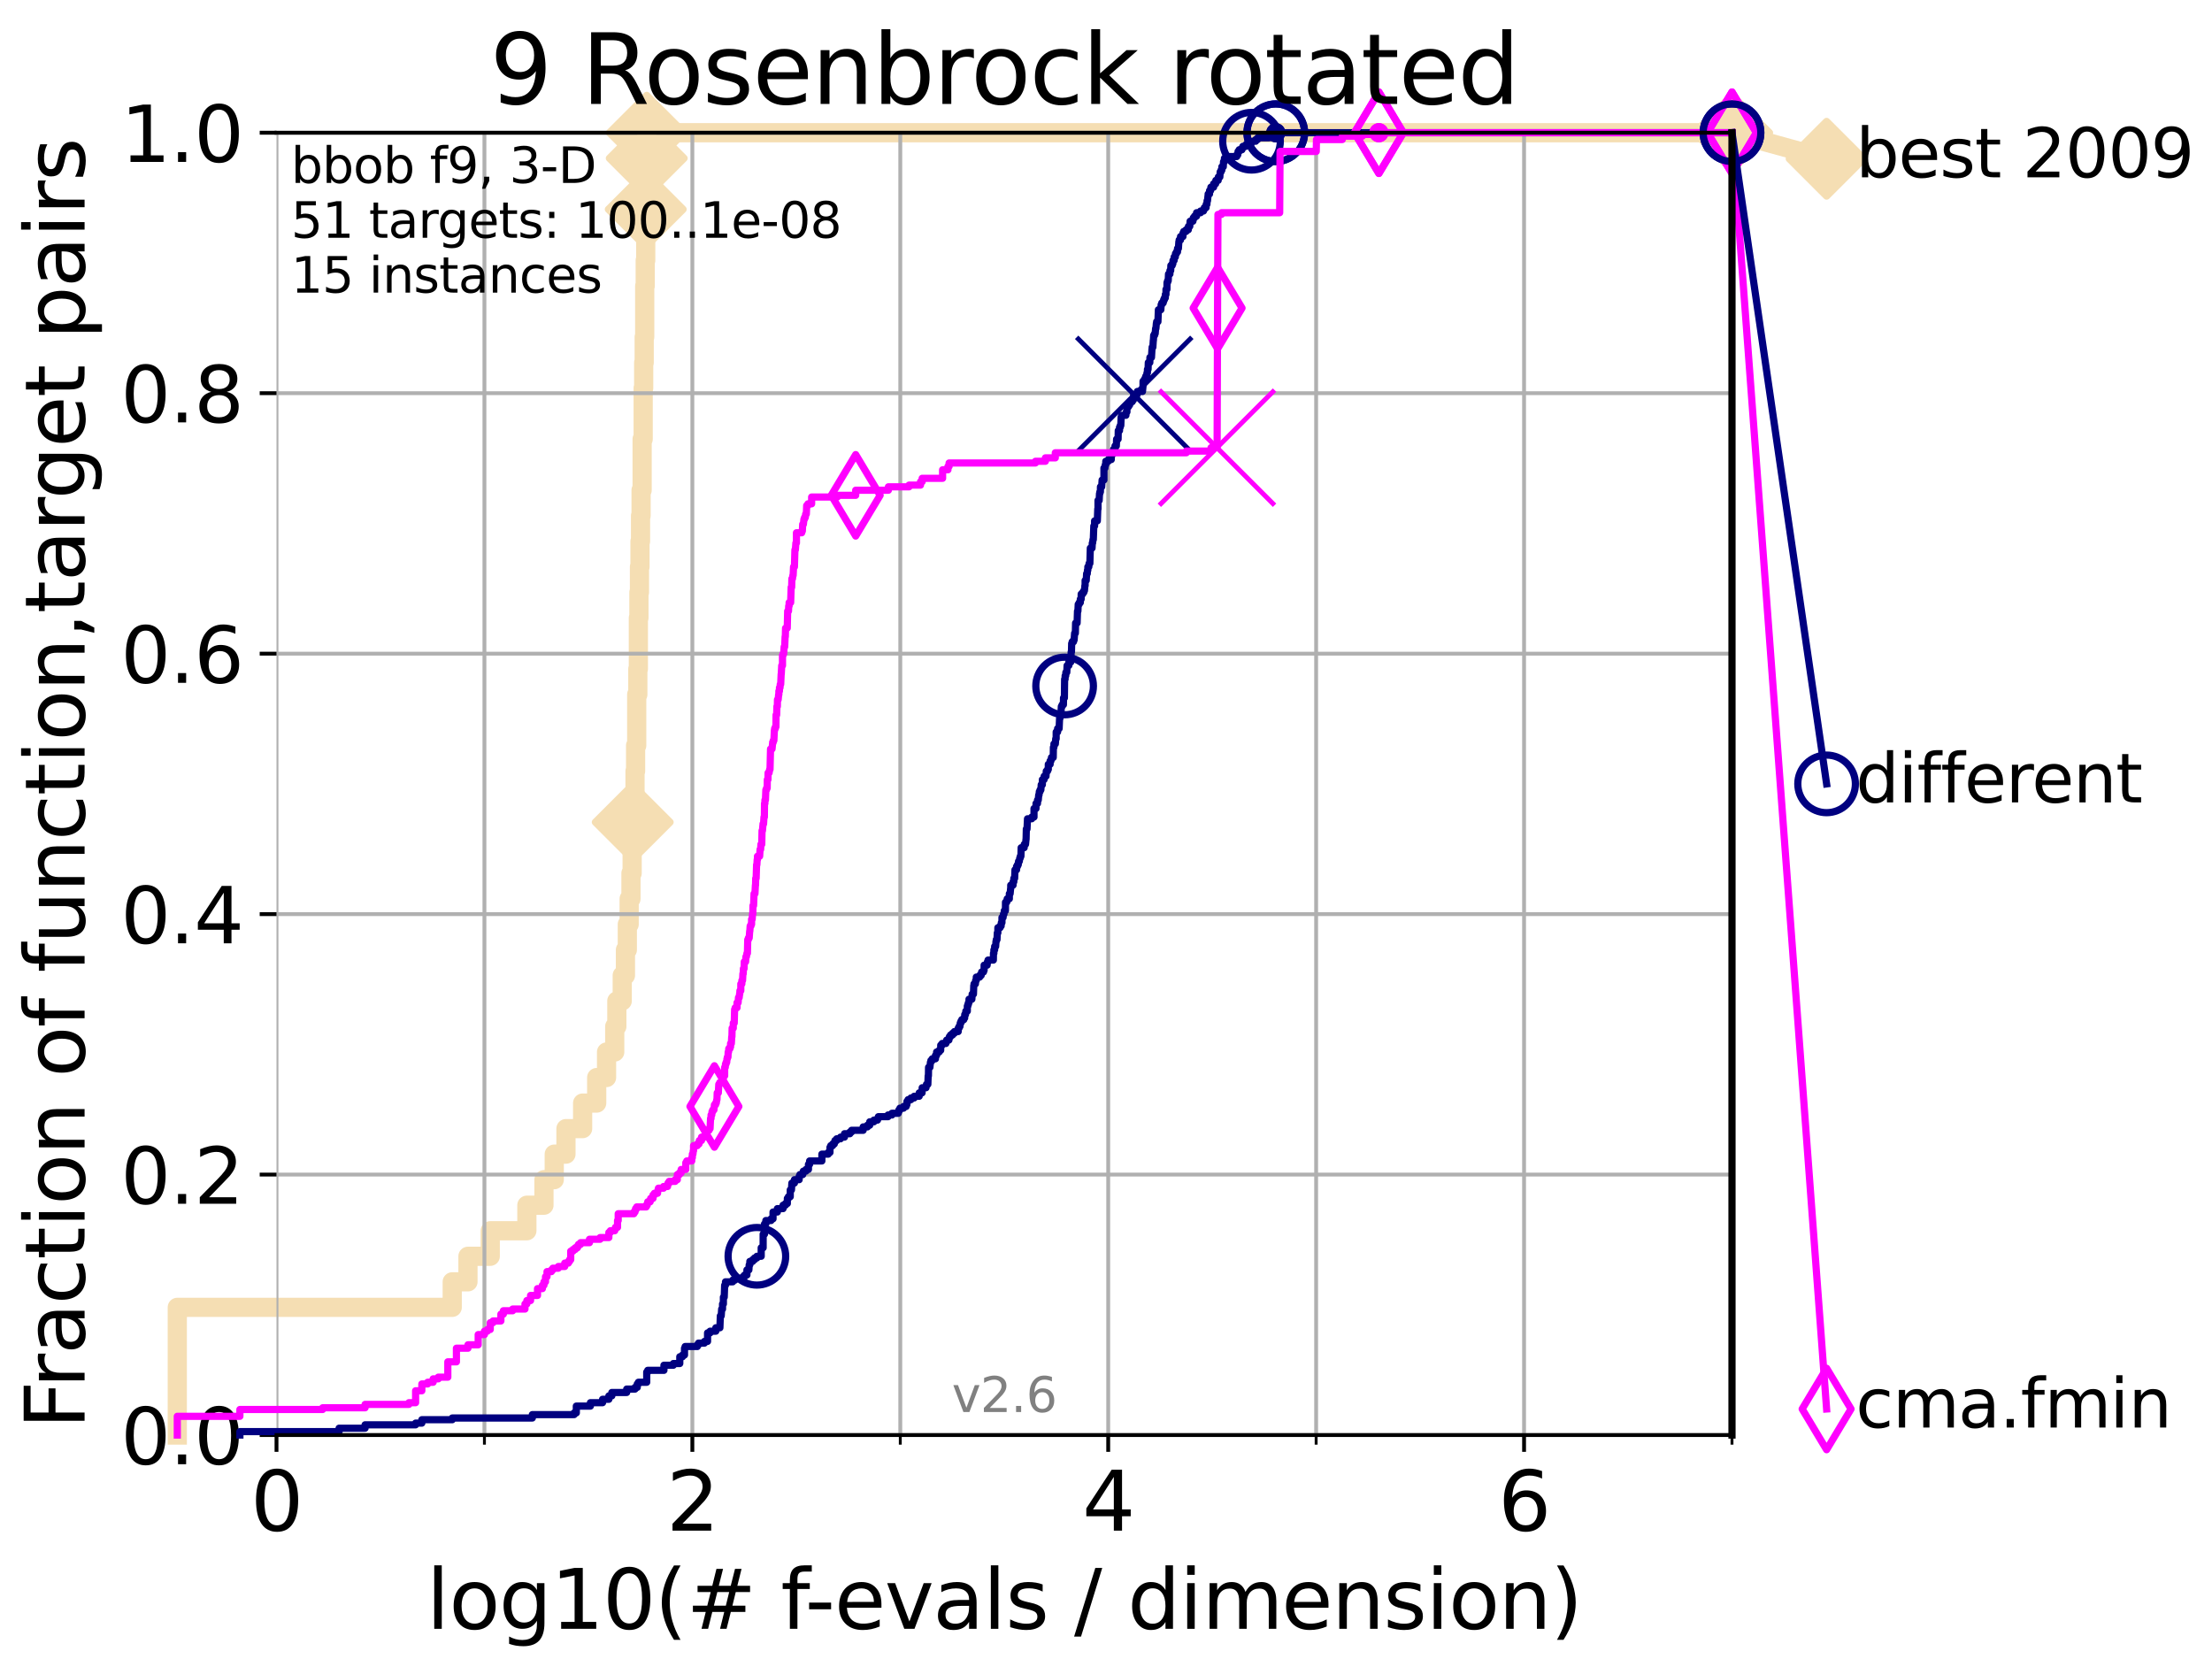 <?xml version="1.0" encoding="utf-8" standalone="no"?>
<!DOCTYPE svg PUBLIC "-//W3C//DTD SVG 1.1//EN"
  "http://www.w3.org/Graphics/SVG/1.1/DTD/svg11.dtd">
<svg height="345.6pt" version="1.1" viewBox="0 0 460.8 345.6" width="460.8pt" xmlns="http://www.w3.org/2000/svg" xmlns:xlink="http://www.w3.org/1999/xlink">
 <defs>
  <style type="text/css">*{stroke-linecap:butt;stroke-linejoin:round;}</style>
 </defs>
 <g id="figure_1">
  <g id="patch_1">
   <path d="M 0 345.6 
L 460.8 345.6 
L 460.8 0 
L 0 0 
z
" style="fill:#ffffff;"/>
  </g>
  <g id="axes_1">
   <g id="patch_2">
    <path d="M 57.6 298.944 
L 360.806 298.944 
L 360.806 27.648 
L 57.6 27.648 
z
" style="fill:#ffffff;"/>
   </g>
   <g id="line2d_1">
    <path d="M 36.933 298.944 
L 36.933 272.346 
L 94.206 272.346 
L 94.206 267.027 
L 97.485 267.027 
L 97.485 261.707 
L 102.129 261.707 
L 102.129 256.388 
L 109.757 256.388 
L 109.757 251.068 
L 113.317 251.068 
L 113.317 245.749 
L 115.46 245.749 
L 115.46 240.429 
L 117.9 240.429 
L 117.9 235.11 
L 121.372 235.11 
L 121.372 229.79 
L 124.302 229.79 
L 124.302 224.471 
L 126.356 224.471 
L 126.356 219.151 
L 128.06 219.151 
L 128.06 213.832 
L 128.499 213.832 
L 128.499 208.512 
L 129.623 208.512 
L 129.623 203.192 
L 130.292 203.192 
L 130.292 197.873 
L 130.683 197.873 
L 130.683 192.553 
L 131.065 192.553 
L 131.065 187.234 
L 131.44 187.234 
L 131.44 181.914 
L 131.686 181.914 
L 131.686 176.595 
L 131.808 176.595 
L 131.808 171.275 
L 132.169 171.275 
L 132.169 165.956 
L 132.287 165.956 
L 132.287 160.636 
L 132.405 160.636 
L 132.405 155.317 
L 132.639 155.317 
L 132.639 144.678 
L 132.87 144.678 
L 132.87 139.358 
L 132.984 139.358 
L 132.984 128.719 
L 133.098 128.719 
L 133.098 123.4 
L 133.211 123.4 
L 133.211 118.08 
L 133.323 118.08 
L 133.323 112.76 
L 133.435 112.76 
L 133.435 107.441 
L 133.546 107.441 
L 133.546 102.121 
L 133.766 102.121 
L 133.766 91.482 
L 133.983 91.482 
L 133.983 80.843 
L 134.091 80.843 
L 134.091 75.524 
L 134.198 75.524 
L 134.198 70.204 
L 134.305 70.204 
L 134.305 59.565 
L 134.411 59.565 
L 134.411 54.246 
L 134.516 54.246 
L 134.516 43.607 
L 134.621 43.607 
L 134.621 32.968 
L 134.725 32.968 
L 134.725 27.648 
L 360.806 27.648 
" style="fill:none;stroke:#f5deb3;stroke-linecap:square;stroke-width:4;"/>
   </g>
   <g id="line2d_2">
    <defs>
     <path d="M -0 7.778 
L 7.778 0 
L 0 -7.778 
L -7.778 -0 
z
" id="med2a24410e" style="stroke:#f5deb3;stroke-linejoin:miter;stroke-width:1.5;"/>
    </defs>
    <g>
     <use style="fill:#f5deb3;stroke:#f5deb3;stroke-linejoin:miter;stroke-width:1.5;" x="131.808" xlink:href="#med2a24410e" y="171.275"/>
     <use style="fill:#f5deb3;stroke:#f5deb3;stroke-linejoin:miter;stroke-width:1.5;" x="134.516" xlink:href="#med2a24410e" y="43.607"/>
     <use style="fill:#f5deb3;stroke:#f5deb3;stroke-linejoin:miter;stroke-width:1.5;" x="134.725" xlink:href="#med2a24410e" y="32.968"/>
     <use style="fill:#f5deb3;stroke:#f5deb3;stroke-linejoin:miter;stroke-width:1.5;" x="134.725" xlink:href="#med2a24410e" y="27.648"/>
     <use style="fill:#f5deb3;stroke:#f5deb3;stroke-linejoin:miter;stroke-width:1.5;" x="360.806" xlink:href="#med2a24410e" y="27.648"/>
    </g>
   </g>
   <g id="line2d_3">
    <path style="fill:none;stroke:#f5deb3;stroke-linecap:square;stroke-width:4;"/>
    <g/>
   </g>
   <g id="line2d_4">
    <path d="M 360.806 27.648 
L 380.515 33.074 
" style="fill:none;stroke:#f5deb3;stroke-linecap:square;stroke-width:4;"/>
    <g>
     <use style="fill:#f5deb3;stroke:#f5deb3;stroke-linejoin:miter;stroke-width:1.5;" x="360.806" xlink:href="#med2a24410e" y="27.648"/>
     <use style="fill:#f5deb3;stroke:#f5deb3;stroke-linejoin:miter;stroke-width:1.5;" x="380.515" xlink:href="#med2a24410e" y="33.074"/>
    </g>
   </g>
   <g id="matplotlib.axis_1">
    <g id="xtick_1">
     <g id="line2d_5">
      <path clip-path="url(#pef4ead519a)" d="M 57.6 298.944 
L 57.6 27.648 
" style="fill:none;stroke:#b0b0b0;stroke-linecap:square;stroke-width:0.8;"/>
     </g>
     <g id="line2d_6">
      <defs>
       <path d="M 0 0 
L 0 3.5 
" id="mbfd02bd3a6" style="stroke:#000000;stroke-width:0.8;"/>
      </defs>
      <g>
       <use style="stroke:#000000;stroke-width:0.8;" x="57.6" xlink:href="#mbfd02bd3a6" y="298.944"/>
      </g>
     </g>
     <g id="text_1">
      <!-- 0 -->
      <g transform="translate(52.192 318.861)scale(0.17 -0.17)">
       <defs>
        <path d="M 2034 4250 
Q 1547 4250 1301 3770 
Q 1056 3291 1056 2328 
Q 1056 1369 1301 889 
Q 1547 409 2034 409 
Q 2525 409 2770 889 
Q 3016 1369 3016 2328 
Q 3016 3291 2770 3770 
Q 2525 4250 2034 4250 
z
M 2034 4750 
Q 2819 4750 3233 4129 
Q 3647 3509 3647 2328 
Q 3647 1150 3233 529 
Q 2819 -91 2034 -91 
Q 1250 -91 836 529 
Q 422 1150 422 2328 
Q 422 3509 836 4129 
Q 1250 4750 2034 4750 
z
" id="DejaVuSans-30" transform="scale(0.016)"/>
       </defs>
       <use xlink:href="#DejaVuSans-30"/>
      </g>
     </g>
    </g>
    <g id="xtick_2">
     <g id="line2d_7">
      <path clip-path="url(#pef4ead519a)" d="M 144.23 298.944 
L 144.23 27.648 
" style="fill:none;stroke:#b0b0b0;stroke-linecap:square;stroke-width:0.8;"/>
     </g>
     <g id="line2d_8">
      <g>
       <use style="stroke:#000000;stroke-width:0.8;" x="144.23" xlink:href="#mbfd02bd3a6" y="298.944"/>
      </g>
     </g>
     <g id="text_2">
      <!-- 2 -->
      <g transform="translate(138.822 318.861)scale(0.17 -0.17)">
       <defs>
        <path d="M 1228 531 
L 3431 531 
L 3431 0 
L 469 0 
L 469 531 
Q 828 903 1448 1529 
Q 2069 2156 2228 2338 
Q 2531 2678 2651 2914 
Q 2772 3150 2772 3378 
Q 2772 3750 2511 3984 
Q 2250 4219 1831 4219 
Q 1534 4219 1204 4116 
Q 875 4013 500 3803 
L 500 4441 
Q 881 4594 1212 4672 
Q 1544 4750 1819 4750 
Q 2544 4750 2975 4387 
Q 3406 4025 3406 3419 
Q 3406 3131 3298 2873 
Q 3191 2616 2906 2266 
Q 2828 2175 2409 1742 
Q 1991 1309 1228 531 
z
" id="DejaVuSans-32" transform="scale(0.016)"/>
       </defs>
       <use xlink:href="#DejaVuSans-32"/>
      </g>
     </g>
    </g>
    <g id="xtick_3">
     <g id="line2d_9">
      <path clip-path="url(#pef4ead519a)" d="M 230.861 298.944 
L 230.861 27.648 
" style="fill:none;stroke:#b0b0b0;stroke-linecap:square;stroke-width:0.8;"/>
     </g>
     <g id="line2d_10">
      <g>
       <use style="stroke:#000000;stroke-width:0.8;" x="230.861" xlink:href="#mbfd02bd3a6" y="298.944"/>
      </g>
     </g>
     <g id="text_3">
      <!-- 4 -->
      <g transform="translate(225.453 318.861)scale(0.17 -0.17)">
       <defs>
        <path d="M 2419 4116 
L 825 1625 
L 2419 1625 
L 2419 4116 
z
M 2253 4666 
L 3047 4666 
L 3047 1625 
L 3713 1625 
L 3713 1100 
L 3047 1100 
L 3047 0 
L 2419 0 
L 2419 1100 
L 313 1100 
L 313 1709 
L 2253 4666 
z
" id="DejaVuSans-34" transform="scale(0.016)"/>
       </defs>
       <use xlink:href="#DejaVuSans-34"/>
      </g>
     </g>
    </g>
    <g id="xtick_4">
     <g id="line2d_11">
      <path clip-path="url(#pef4ead519a)" d="M 317.491 298.944 
L 317.491 27.648 
" style="fill:none;stroke:#b0b0b0;stroke-linecap:square;stroke-width:0.8;"/>
     </g>
     <g id="line2d_12">
      <g>
       <use style="stroke:#000000;stroke-width:0.8;" x="317.491" xlink:href="#mbfd02bd3a6" y="298.944"/>
      </g>
     </g>
     <g id="text_4">
      <!-- 6 -->
      <g transform="translate(312.083 318.861)scale(0.17 -0.17)">
       <defs>
        <path d="M 2113 2584 
Q 1688 2584 1439 2293 
Q 1191 2003 1191 1497 
Q 1191 994 1439 701 
Q 1688 409 2113 409 
Q 2538 409 2786 701 
Q 3034 994 3034 1497 
Q 3034 2003 2786 2293 
Q 2538 2584 2113 2584 
z
M 3366 4563 
L 3366 3988 
Q 3128 4100 2886 4159 
Q 2644 4219 2406 4219 
Q 1781 4219 1451 3797 
Q 1122 3375 1075 2522 
Q 1259 2794 1537 2939 
Q 1816 3084 2150 3084 
Q 2853 3084 3261 2657 
Q 3669 2231 3669 1497 
Q 3669 778 3244 343 
Q 2819 -91 2113 -91 
Q 1303 -91 875 529 
Q 447 1150 447 2328 
Q 447 3434 972 4092 
Q 1497 4750 2381 4750 
Q 2619 4750 2861 4703 
Q 3103 4656 3366 4563 
z
" id="DejaVuSans-36" transform="scale(0.016)"/>
       </defs>
       <use xlink:href="#DejaVuSans-36"/>
      </g>
     </g>
    </g>
    <g id="xtick_5">
     <g id="line2d_13">
      <path clip-path="url(#pef4ead519a)" d="M 100.915 298.944 
L 100.915 27.648 
" style="fill:none;stroke:#b0b0b0;stroke-linecap:square;stroke-width:0.8;"/>
     </g>
     <g id="line2d_14">
      <defs>
       <path d="M 0 0 
L 0 2 
" id="m7bf920f06a" style="stroke:#000000;stroke-width:0.6;"/>
      </defs>
      <g>
       <use style="stroke:#000000;stroke-width:0.6;" x="100.915" xlink:href="#m7bf920f06a" y="298.944"/>
      </g>
     </g>
    </g>
    <g id="xtick_6">
     <g id="line2d_15">
      <path clip-path="url(#pef4ead519a)" d="M 187.546 298.944 
L 187.546 27.648 
" style="fill:none;stroke:#b0b0b0;stroke-linecap:square;stroke-width:0.8;"/>
     </g>
     <g id="line2d_16">
      <g>
       <use style="stroke:#000000;stroke-width:0.6;" x="187.546" xlink:href="#m7bf920f06a" y="298.944"/>
      </g>
     </g>
    </g>
    <g id="xtick_7">
     <g id="line2d_17">
      <path clip-path="url(#pef4ead519a)" d="M 274.176 298.944 
L 274.176 27.648 
" style="fill:none;stroke:#b0b0b0;stroke-linecap:square;stroke-width:0.8;"/>
     </g>
     <g id="line2d_18">
      <g>
       <use style="stroke:#000000;stroke-width:0.6;" x="274.176" xlink:href="#m7bf920f06a" y="298.944"/>
      </g>
     </g>
    </g>
    <g id="xtick_8">
     <g id="line2d_19">
      <path clip-path="url(#pef4ead519a)" d="M 360.806 298.944 
L 360.806 27.648 
" style="fill:none;stroke:#b0b0b0;stroke-linecap:square;stroke-width:0.8;"/>
     </g>
     <g id="line2d_20">
      <g>
       <use style="stroke:#000000;stroke-width:0.6;" x="360.806" xlink:href="#m7bf920f06a" y="298.944"/>
      </g>
     </g>
    </g>
    <g id="text_5">
     <!-- log10(# f-evals / dimension) -->
     <g transform="translate(88.823 339.314)scale(0.17 -0.17)">
      <defs>
       <path d="M 603 4863 
L 1178 4863 
L 1178 0 
L 603 0 
L 603 4863 
z
" id="DejaVuSans-6c" transform="scale(0.016)"/>
       <path d="M 1959 3097 
Q 1497 3097 1228 2736 
Q 959 2375 959 1747 
Q 959 1119 1226 758 
Q 1494 397 1959 397 
Q 2419 397 2687 759 
Q 2956 1122 2956 1747 
Q 2956 2369 2687 2733 
Q 2419 3097 1959 3097 
z
M 1959 3584 
Q 2709 3584 3137 3096 
Q 3566 2609 3566 1747 
Q 3566 888 3137 398 
Q 2709 -91 1959 -91 
Q 1206 -91 779 398 
Q 353 888 353 1747 
Q 353 2609 779 3096 
Q 1206 3584 1959 3584 
z
" id="DejaVuSans-6f" transform="scale(0.016)"/>
       <path d="M 2906 1791 
Q 2906 2416 2648 2759 
Q 2391 3103 1925 3103 
Q 1463 3103 1205 2759 
Q 947 2416 947 1791 
Q 947 1169 1205 825 
Q 1463 481 1925 481 
Q 2391 481 2648 825 
Q 2906 1169 2906 1791 
z
M 3481 434 
Q 3481 -459 3084 -895 
Q 2688 -1331 1869 -1331 
Q 1566 -1331 1297 -1286 
Q 1028 -1241 775 -1147 
L 775 -588 
Q 1028 -725 1275 -790 
Q 1522 -856 1778 -856 
Q 2344 -856 2625 -561 
Q 2906 -266 2906 331 
L 2906 616 
Q 2728 306 2450 153 
Q 2172 0 1784 0 
Q 1141 0 747 490 
Q 353 981 353 1791 
Q 353 2603 747 3093 
Q 1141 3584 1784 3584 
Q 2172 3584 2450 3431 
Q 2728 3278 2906 2969 
L 2906 3500 
L 3481 3500 
L 3481 434 
z
" id="DejaVuSans-67" transform="scale(0.016)"/>
       <path d="M 794 531 
L 1825 531 
L 1825 4091 
L 703 3866 
L 703 4441 
L 1819 4666 
L 2450 4666 
L 2450 531 
L 3481 531 
L 3481 0 
L 794 0 
L 794 531 
z
" id="DejaVuSans-31" transform="scale(0.016)"/>
       <path d="M 1984 4856 
Q 1566 4138 1362 3434 
Q 1159 2731 1159 2009 
Q 1159 1288 1364 580 
Q 1569 -128 1984 -844 
L 1484 -844 
Q 1016 -109 783 600 
Q 550 1309 550 2009 
Q 550 2706 781 3412 
Q 1013 4119 1484 4856 
L 1984 4856 
z
" id="DejaVuSans-28" transform="scale(0.016)"/>
       <path d="M 3272 2816 
L 2363 2816 
L 2100 1772 
L 3016 1772 
L 3272 2816 
z
M 2803 4594 
L 2478 3297 
L 3391 3297 
L 3719 4594 
L 4219 4594 
L 3897 3297 
L 4872 3297 
L 4872 2816 
L 3775 2816 
L 3519 1772 
L 4513 1772 
L 4513 1294 
L 3397 1294 
L 3072 0 
L 2572 0 
L 2894 1294 
L 1978 1294 
L 1656 0 
L 1153 0 
L 1478 1294 
L 494 1294 
L 494 1772 
L 1594 1772 
L 1856 2816 
L 850 2816 
L 850 3297 
L 1978 3297 
L 2297 4594 
L 2803 4594 
z
" id="DejaVuSans-23" transform="scale(0.016)"/>
       <path id="DejaVuSans-20" transform="scale(0.016)"/>
       <path d="M 2375 4863 
L 2375 4384 
L 1825 4384 
Q 1516 4384 1395 4259 
Q 1275 4134 1275 3809 
L 1275 3500 
L 2222 3500 
L 2222 3053 
L 1275 3053 
L 1275 0 
L 697 0 
L 697 3053 
L 147 3053 
L 147 3500 
L 697 3500 
L 697 3744 
Q 697 4328 969 4595 
Q 1241 4863 1831 4863 
L 2375 4863 
z
" id="DejaVuSans-66" transform="scale(0.016)"/>
       <path d="M 313 2009 
L 1997 2009 
L 1997 1497 
L 313 1497 
L 313 2009 
z
" id="DejaVuSans-2d" transform="scale(0.016)"/>
       <path d="M 3597 1894 
L 3597 1613 
L 953 1613 
Q 991 1019 1311 708 
Q 1631 397 2203 397 
Q 2534 397 2845 478 
Q 3156 559 3463 722 
L 3463 178 
Q 3153 47 2828 -22 
Q 2503 -91 2169 -91 
Q 1331 -91 842 396 
Q 353 884 353 1716 
Q 353 2575 817 3079 
Q 1281 3584 2069 3584 
Q 2775 3584 3186 3129 
Q 3597 2675 3597 1894 
z
M 3022 2063 
Q 3016 2534 2758 2815 
Q 2500 3097 2075 3097 
Q 1594 3097 1305 2825 
Q 1016 2553 972 2059 
L 3022 2063 
z
" id="DejaVuSans-65" transform="scale(0.016)"/>
       <path d="M 191 3500 
L 800 3500 
L 1894 563 
L 2988 3500 
L 3597 3500 
L 2284 0 
L 1503 0 
L 191 3500 
z
" id="DejaVuSans-76" transform="scale(0.016)"/>
       <path d="M 2194 1759 
Q 1497 1759 1228 1600 
Q 959 1441 959 1056 
Q 959 750 1161 570 
Q 1363 391 1709 391 
Q 2188 391 2477 730 
Q 2766 1069 2766 1631 
L 2766 1759 
L 2194 1759 
z
M 3341 1997 
L 3341 0 
L 2766 0 
L 2766 531 
Q 2569 213 2275 61 
Q 1981 -91 1556 -91 
Q 1019 -91 701 211 
Q 384 513 384 1019 
Q 384 1609 779 1909 
Q 1175 2209 1959 2209 
L 2766 2209 
L 2766 2266 
Q 2766 2663 2505 2880 
Q 2244 3097 1772 3097 
Q 1472 3097 1187 3025 
Q 903 2953 641 2809 
L 641 3341 
Q 956 3463 1253 3523 
Q 1550 3584 1831 3584 
Q 2591 3584 2966 3190 
Q 3341 2797 3341 1997 
z
" id="DejaVuSans-61" transform="scale(0.016)"/>
       <path d="M 2834 3397 
L 2834 2853 
Q 2591 2978 2328 3040 
Q 2066 3103 1784 3103 
Q 1356 3103 1142 2972 
Q 928 2841 928 2578 
Q 928 2378 1081 2264 
Q 1234 2150 1697 2047 
L 1894 2003 
Q 2506 1872 2764 1633 
Q 3022 1394 3022 966 
Q 3022 478 2636 193 
Q 2250 -91 1575 -91 
Q 1294 -91 989 -36 
Q 684 19 347 128 
L 347 722 
Q 666 556 975 473 
Q 1284 391 1588 391 
Q 1994 391 2212 530 
Q 2431 669 2431 922 
Q 2431 1156 2273 1281 
Q 2116 1406 1581 1522 
L 1381 1569 
Q 847 1681 609 1914 
Q 372 2147 372 2553 
Q 372 3047 722 3315 
Q 1072 3584 1716 3584 
Q 2034 3584 2315 3537 
Q 2597 3491 2834 3397 
z
" id="DejaVuSans-73" transform="scale(0.016)"/>
       <path d="M 1625 4666 
L 2156 4666 
L 531 -594 
L 0 -594 
L 1625 4666 
z
" id="DejaVuSans-2f" transform="scale(0.016)"/>
       <path d="M 2906 2969 
L 2906 4863 
L 3481 4863 
L 3481 0 
L 2906 0 
L 2906 525 
Q 2725 213 2448 61 
Q 2172 -91 1784 -91 
Q 1150 -91 751 415 
Q 353 922 353 1747 
Q 353 2572 751 3078 
Q 1150 3584 1784 3584 
Q 2172 3584 2448 3432 
Q 2725 3281 2906 2969 
z
M 947 1747 
Q 947 1113 1208 752 
Q 1469 391 1925 391 
Q 2381 391 2643 752 
Q 2906 1113 2906 1747 
Q 2906 2381 2643 2742 
Q 2381 3103 1925 3103 
Q 1469 3103 1208 2742 
Q 947 2381 947 1747 
z
" id="DejaVuSans-64" transform="scale(0.016)"/>
       <path d="M 603 3500 
L 1178 3500 
L 1178 0 
L 603 0 
L 603 3500 
z
M 603 4863 
L 1178 4863 
L 1178 4134 
L 603 4134 
L 603 4863 
z
" id="DejaVuSans-69" transform="scale(0.016)"/>
       <path d="M 3328 2828 
Q 3544 3216 3844 3400 
Q 4144 3584 4550 3584 
Q 5097 3584 5394 3201 
Q 5691 2819 5691 2113 
L 5691 0 
L 5113 0 
L 5113 2094 
Q 5113 2597 4934 2840 
Q 4756 3084 4391 3084 
Q 3944 3084 3684 2787 
Q 3425 2491 3425 1978 
L 3425 0 
L 2847 0 
L 2847 2094 
Q 2847 2600 2669 2842 
Q 2491 3084 2119 3084 
Q 1678 3084 1418 2786 
Q 1159 2488 1159 1978 
L 1159 0 
L 581 0 
L 581 3500 
L 1159 3500 
L 1159 2956 
Q 1356 3278 1631 3431 
Q 1906 3584 2284 3584 
Q 2666 3584 2933 3390 
Q 3200 3197 3328 2828 
z
" id="DejaVuSans-6d" transform="scale(0.016)"/>
       <path d="M 3513 2113 
L 3513 0 
L 2938 0 
L 2938 2094 
Q 2938 2591 2744 2837 
Q 2550 3084 2163 3084 
Q 1697 3084 1428 2787 
Q 1159 2491 1159 1978 
L 1159 0 
L 581 0 
L 581 3500 
L 1159 3500 
L 1159 2956 
Q 1366 3272 1645 3428 
Q 1925 3584 2291 3584 
Q 2894 3584 3203 3211 
Q 3513 2838 3513 2113 
z
" id="DejaVuSans-6e" transform="scale(0.016)"/>
       <path d="M 513 4856 
L 1013 4856 
Q 1481 4119 1714 3412 
Q 1947 2706 1947 2009 
Q 1947 1309 1714 600 
Q 1481 -109 1013 -844 
L 513 -844 
Q 928 -128 1133 580 
Q 1338 1288 1338 2009 
Q 1338 2731 1133 3434 
Q 928 4138 513 4856 
z
" id="DejaVuSans-29" transform="scale(0.016)"/>
      </defs>
      <use xlink:href="#DejaVuSans-6c"/>
      <use x="27.783" xlink:href="#DejaVuSans-6f"/>
      <use x="88.965" xlink:href="#DejaVuSans-67"/>
      <use x="152.441" xlink:href="#DejaVuSans-31"/>
      <use x="216.064" xlink:href="#DejaVuSans-30"/>
      <use x="279.688" xlink:href="#DejaVuSans-28"/>
      <use x="318.701" xlink:href="#DejaVuSans-23"/>
      <use x="402.49" xlink:href="#DejaVuSans-20"/>
      <use x="434.277" xlink:href="#DejaVuSans-66"/>
      <use x="463.982" xlink:href="#DejaVuSans-2d"/>
      <use x="500.066" xlink:href="#DejaVuSans-65"/>
      <use x="561.59" xlink:href="#DejaVuSans-76"/>
      <use x="620.77" xlink:href="#DejaVuSans-61"/>
      <use x="682.049" xlink:href="#DejaVuSans-6c"/>
      <use x="709.832" xlink:href="#DejaVuSans-73"/>
      <use x="761.932" xlink:href="#DejaVuSans-20"/>
      <use x="793.719" xlink:href="#DejaVuSans-2f"/>
      <use x="827.41" xlink:href="#DejaVuSans-20"/>
      <use x="859.197" xlink:href="#DejaVuSans-64"/>
      <use x="922.674" xlink:href="#DejaVuSans-69"/>
      <use x="950.457" xlink:href="#DejaVuSans-6d"/>
      <use x="1047.869" xlink:href="#DejaVuSans-65"/>
      <use x="1109.393" xlink:href="#DejaVuSans-6e"/>
      <use x="1172.771" xlink:href="#DejaVuSans-73"/>
      <use x="1224.871" xlink:href="#DejaVuSans-69"/>
      <use x="1252.654" xlink:href="#DejaVuSans-6f"/>
      <use x="1313.836" xlink:href="#DejaVuSans-6e"/>
      <use x="1377.215" xlink:href="#DejaVuSans-29"/>
     </g>
    </g>
   </g>
   <g id="matplotlib.axis_2">
    <g id="ytick_1">
     <g id="line2d_21">
      <path clip-path="url(#pef4ead519a)" d="M 57.6 298.944 
L 360.806 298.944 
" style="fill:none;stroke:#b0b0b0;stroke-linecap:square;stroke-width:0.8;"/>
     </g>
     <g id="line2d_22">
      <defs>
       <path d="M 0 0 
L -3.5 0 
" id="m73df6e2d58" style="stroke:#000000;stroke-width:0.8;"/>
      </defs>
      <g>
       <use style="stroke:#000000;stroke-width:0.8;" x="57.6" xlink:href="#m73df6e2d58" y="298.944"/>
      </g>
     </g>
     <g id="text_6">
      <!-- 0.0 -->
      <g transform="translate(25.155 305.023)scale(0.16 -0.16)">
       <defs>
        <path d="M 684 794 
L 1344 794 
L 1344 0 
L 684 0 
L 684 794 
z
" id="DejaVuSans-2e" transform="scale(0.016)"/>
       </defs>
       <use xlink:href="#DejaVuSans-30"/>
       <use x="63.623" xlink:href="#DejaVuSans-2e"/>
       <use x="95.41" xlink:href="#DejaVuSans-30"/>
      </g>
     </g>
    </g>
    <g id="ytick_2">
     <g id="line2d_23">
      <path clip-path="url(#pef4ead519a)" d="M 57.6 244.685 
L 360.806 244.685 
" style="fill:none;stroke:#b0b0b0;stroke-linecap:square;stroke-width:0.8;"/>
     </g>
     <g id="line2d_24">
      <g>
       <use style="stroke:#000000;stroke-width:0.8;" x="57.6" xlink:href="#m73df6e2d58" y="244.685"/>
      </g>
     </g>
     <g id="text_7">
      <!-- 0.2 -->
      <g transform="translate(25.155 250.764)scale(0.16 -0.16)">
       <use xlink:href="#DejaVuSans-30"/>
       <use x="63.623" xlink:href="#DejaVuSans-2e"/>
       <use x="95.41" xlink:href="#DejaVuSans-32"/>
      </g>
     </g>
    </g>
    <g id="ytick_3">
     <g id="line2d_25">
      <path clip-path="url(#pef4ead519a)" d="M 57.6 190.426 
L 360.806 190.426 
" style="fill:none;stroke:#b0b0b0;stroke-linecap:square;stroke-width:0.8;"/>
     </g>
     <g id="line2d_26">
      <g>
       <use style="stroke:#000000;stroke-width:0.8;" x="57.6" xlink:href="#m73df6e2d58" y="190.426"/>
      </g>
     </g>
     <g id="text_8">
      <!-- 0.4 -->
      <g transform="translate(25.155 196.504)scale(0.16 -0.16)">
       <use xlink:href="#DejaVuSans-30"/>
       <use x="63.623" xlink:href="#DejaVuSans-2e"/>
       <use x="95.41" xlink:href="#DejaVuSans-34"/>
      </g>
     </g>
    </g>
    <g id="ytick_4">
     <g id="line2d_27">
      <path clip-path="url(#pef4ead519a)" d="M 57.6 136.166 
L 360.806 136.166 
" style="fill:none;stroke:#b0b0b0;stroke-linecap:square;stroke-width:0.8;"/>
     </g>
     <g id="line2d_28">
      <g>
       <use style="stroke:#000000;stroke-width:0.8;" x="57.6" xlink:href="#m73df6e2d58" y="136.166"/>
      </g>
     </g>
     <g id="text_9">
      <!-- 0.6 -->
      <g transform="translate(25.155 142.245)scale(0.16 -0.16)">
       <use xlink:href="#DejaVuSans-30"/>
       <use x="63.623" xlink:href="#DejaVuSans-2e"/>
       <use x="95.41" xlink:href="#DejaVuSans-36"/>
      </g>
     </g>
    </g>
    <g id="ytick_5">
     <g id="line2d_29">
      <path clip-path="url(#pef4ead519a)" d="M 57.6 81.907 
L 360.806 81.907 
" style="fill:none;stroke:#b0b0b0;stroke-linecap:square;stroke-width:0.8;"/>
     </g>
     <g id="line2d_30">
      <g>
       <use style="stroke:#000000;stroke-width:0.8;" x="57.6" xlink:href="#m73df6e2d58" y="81.907"/>
      </g>
     </g>
     <g id="text_10">
      <!-- 0.8 -->
      <g transform="translate(25.155 87.986)scale(0.16 -0.16)">
       <defs>
        <path d="M 2034 2216 
Q 1584 2216 1326 1975 
Q 1069 1734 1069 1313 
Q 1069 891 1326 650 
Q 1584 409 2034 409 
Q 2484 409 2743 651 
Q 3003 894 3003 1313 
Q 3003 1734 2745 1975 
Q 2488 2216 2034 2216 
z
M 1403 2484 
Q 997 2584 770 2862 
Q 544 3141 544 3541 
Q 544 4100 942 4425 
Q 1341 4750 2034 4750 
Q 2731 4750 3128 4425 
Q 3525 4100 3525 3541 
Q 3525 3141 3298 2862 
Q 3072 2584 2669 2484 
Q 3125 2378 3379 2068 
Q 3634 1759 3634 1313 
Q 3634 634 3220 271 
Q 2806 -91 2034 -91 
Q 1263 -91 848 271 
Q 434 634 434 1313 
Q 434 1759 690 2068 
Q 947 2378 1403 2484 
z
M 1172 3481 
Q 1172 3119 1398 2916 
Q 1625 2713 2034 2713 
Q 2441 2713 2670 2916 
Q 2900 3119 2900 3481 
Q 2900 3844 2670 4047 
Q 2441 4250 2034 4250 
Q 1625 4250 1398 4047 
Q 1172 3844 1172 3481 
z
" id="DejaVuSans-38" transform="scale(0.016)"/>
       </defs>
       <use xlink:href="#DejaVuSans-30"/>
       <use x="63.623" xlink:href="#DejaVuSans-2e"/>
       <use x="95.41" xlink:href="#DejaVuSans-38"/>
      </g>
     </g>
    </g>
    <g id="ytick_6">
     <g id="line2d_31">
      <path clip-path="url(#pef4ead519a)" d="M 57.6 27.648 
L 360.806 27.648 
" style="fill:none;stroke:#b0b0b0;stroke-linecap:square;stroke-width:0.8;"/>
     </g>
     <g id="line2d_32">
      <g>
       <use style="stroke:#000000;stroke-width:0.8;" x="57.6" xlink:href="#m73df6e2d58" y="27.648"/>
      </g>
     </g>
     <g id="text_11">
      <!-- 1.0 -->
      <g transform="translate(25.155 33.727)scale(0.16 -0.16)">
       <use xlink:href="#DejaVuSans-31"/>
       <use x="63.623" xlink:href="#DejaVuSans-2e"/>
       <use x="95.41" xlink:href="#DejaVuSans-30"/>
      </g>
     </g>
    </g>
    <g id="text_12">
     <!-- Fraction of function,target pairs -->
     <g transform="translate(17.62 297.681)rotate(-90)scale(0.17 -0.17)">
      <defs>
       <path d="M 628 4666 
L 3309 4666 
L 3309 4134 
L 1259 4134 
L 1259 2759 
L 3109 2759 
L 3109 2228 
L 1259 2228 
L 1259 0 
L 628 0 
L 628 4666 
z
" id="DejaVuSans-46" transform="scale(0.016)"/>
       <path d="M 2631 2963 
Q 2534 3019 2420 3045 
Q 2306 3072 2169 3072 
Q 1681 3072 1420 2755 
Q 1159 2438 1159 1844 
L 1159 0 
L 581 0 
L 581 3500 
L 1159 3500 
L 1159 2956 
Q 1341 3275 1631 3429 
Q 1922 3584 2338 3584 
Q 2397 3584 2469 3576 
Q 2541 3569 2628 3553 
L 2631 2963 
z
" id="DejaVuSans-72" transform="scale(0.016)"/>
       <path d="M 3122 3366 
L 3122 2828 
Q 2878 2963 2633 3030 
Q 2388 3097 2138 3097 
Q 1578 3097 1268 2742 
Q 959 2388 959 1747 
Q 959 1106 1268 751 
Q 1578 397 2138 397 
Q 2388 397 2633 464 
Q 2878 531 3122 666 
L 3122 134 
Q 2881 22 2623 -34 
Q 2366 -91 2075 -91 
Q 1284 -91 818 406 
Q 353 903 353 1747 
Q 353 2603 823 3093 
Q 1294 3584 2113 3584 
Q 2378 3584 2631 3529 
Q 2884 3475 3122 3366 
z
" id="DejaVuSans-63" transform="scale(0.016)"/>
       <path d="M 1172 4494 
L 1172 3500 
L 2356 3500 
L 2356 3053 
L 1172 3053 
L 1172 1153 
Q 1172 725 1289 603 
Q 1406 481 1766 481 
L 2356 481 
L 2356 0 
L 1766 0 
Q 1100 0 847 248 
Q 594 497 594 1153 
L 594 3053 
L 172 3053 
L 172 3500 
L 594 3500 
L 594 4494 
L 1172 4494 
z
" id="DejaVuSans-74" transform="scale(0.016)"/>
       <path d="M 544 1381 
L 544 3500 
L 1119 3500 
L 1119 1403 
Q 1119 906 1312 657 
Q 1506 409 1894 409 
Q 2359 409 2629 706 
Q 2900 1003 2900 1516 
L 2900 3500 
L 3475 3500 
L 3475 0 
L 2900 0 
L 2900 538 
Q 2691 219 2414 64 
Q 2138 -91 1772 -91 
Q 1169 -91 856 284 
Q 544 659 544 1381 
z
M 1991 3584 
L 1991 3584 
z
" id="DejaVuSans-75" transform="scale(0.016)"/>
       <path d="M 750 794 
L 1409 794 
L 1409 256 
L 897 -744 
L 494 -744 
L 750 256 
L 750 794 
z
" id="DejaVuSans-2c" transform="scale(0.016)"/>
       <path d="M 1159 525 
L 1159 -1331 
L 581 -1331 
L 581 3500 
L 1159 3500 
L 1159 2969 
Q 1341 3281 1617 3432 
Q 1894 3584 2278 3584 
Q 2916 3584 3314 3078 
Q 3713 2572 3713 1747 
Q 3713 922 3314 415 
Q 2916 -91 2278 -91 
Q 1894 -91 1617 61 
Q 1341 213 1159 525 
z
M 3116 1747 
Q 3116 2381 2855 2742 
Q 2594 3103 2138 3103 
Q 1681 3103 1420 2742 
Q 1159 2381 1159 1747 
Q 1159 1113 1420 752 
Q 1681 391 2138 391 
Q 2594 391 2855 752 
Q 3116 1113 3116 1747 
z
" id="DejaVuSans-70" transform="scale(0.016)"/>
      </defs>
      <use xlink:href="#DejaVuSans-46"/>
      <use x="50.27" xlink:href="#DejaVuSans-72"/>
      <use x="91.383" xlink:href="#DejaVuSans-61"/>
      <use x="152.662" xlink:href="#DejaVuSans-63"/>
      <use x="207.643" xlink:href="#DejaVuSans-74"/>
      <use x="246.852" xlink:href="#DejaVuSans-69"/>
      <use x="274.635" xlink:href="#DejaVuSans-6f"/>
      <use x="335.816" xlink:href="#DejaVuSans-6e"/>
      <use x="399.195" xlink:href="#DejaVuSans-20"/>
      <use x="430.982" xlink:href="#DejaVuSans-6f"/>
      <use x="492.164" xlink:href="#DejaVuSans-66"/>
      <use x="527.369" xlink:href="#DejaVuSans-20"/>
      <use x="559.156" xlink:href="#DejaVuSans-66"/>
      <use x="594.361" xlink:href="#DejaVuSans-75"/>
      <use x="657.74" xlink:href="#DejaVuSans-6e"/>
      <use x="721.119" xlink:href="#DejaVuSans-63"/>
      <use x="776.1" xlink:href="#DejaVuSans-74"/>
      <use x="815.309" xlink:href="#DejaVuSans-69"/>
      <use x="843.092" xlink:href="#DejaVuSans-6f"/>
      <use x="904.273" xlink:href="#DejaVuSans-6e"/>
      <use x="967.652" xlink:href="#DejaVuSans-2c"/>
      <use x="999.439" xlink:href="#DejaVuSans-74"/>
      <use x="1038.648" xlink:href="#DejaVuSans-61"/>
      <use x="1099.928" xlink:href="#DejaVuSans-72"/>
      <use x="1139.291" xlink:href="#DejaVuSans-67"/>
      <use x="1202.768" xlink:href="#DejaVuSans-65"/>
      <use x="1264.291" xlink:href="#DejaVuSans-74"/>
      <use x="1303.5" xlink:href="#DejaVuSans-20"/>
      <use x="1335.287" xlink:href="#DejaVuSans-70"/>
      <use x="1398.764" xlink:href="#DejaVuSans-61"/>
      <use x="1460.043" xlink:href="#DejaVuSans-69"/>
      <use x="1487.826" xlink:href="#DejaVuSans-72"/>
      <use x="1528.939" xlink:href="#DejaVuSans-73"/>
     </g>
    </g>
   </g>
   <g id="line2d_33">
    <defs>
     <path d="M 0 1.5 
C 0.398 1.5 0.779 1.342 1.061 1.061 
C 1.342 0.779 1.5 0.398 1.5 0 
C 1.5 -0.398 1.342 -0.779 1.061 -1.061 
C 0.779 -1.342 0.398 -1.5 0 -1.5 
C -0.398 -1.5 -0.779 -1.342 -1.061 -1.061 
C -1.342 -0.779 -1.5 -0.398 -1.5 0 
C -1.5 0.398 -1.342 0.779 -1.061 1.061 
C -0.779 1.342 -0.398 1.5 0 1.5 
z
" id="m6f1587ab56" style="stroke:#f5deb3;"/>
    </defs>
    <g>
     <use style="fill:#f5deb3;stroke:#f5deb3;" x="134.725" xlink:href="#m6f1587ab56" y="27.648"/>
     <use style="fill:#f5deb3;stroke:#f5deb3;" x="134.725" xlink:href="#m6f1587ab56" y="27.648"/>
    </g>
   </g>
   <g id="line2d_34">
    <defs>
     <path d="M 0 1.5 
C 0.398 1.5 0.779 1.342 1.061 1.061 
C 1.342 0.779 1.5 0.398 1.5 0 
C 1.5 -0.398 1.342 -0.779 1.061 -1.061 
C 0.779 -1.342 0.398 -1.5 0 -1.5 
C -0.398 -1.5 -0.779 -1.342 -1.061 -1.061 
C -1.342 -0.779 -1.5 -0.398 -1.5 0 
C -1.5 0.398 -1.342 0.779 -1.061 1.061 
C -0.779 1.342 -0.398 1.5 0 1.5 
z
" id="m3347bdd15b" style="stroke:#000080;"/>
    </defs>
    <g>
     <use style="fill:#000080;stroke:#000080;" x="265.771" xlink:href="#m3347bdd15b" y="27.648"/>
     <use style="fill:#000080;stroke:#000080;" x="265.771" xlink:href="#m3347bdd15b" y="27.648"/>
    </g>
   </g>
   <g id="line2d_35">
    <path d="M 49.973 298.944 
L 49.973 298.235 
L 70.639 298.235 
L 70.639 297.525 
L 76.051 297.525 
L 76.051 296.816 
L 86.578 296.816 
L 86.578 296.462 
L 87.876 296.462 
L 87.876 295.752 
L 94.206 295.752 
L 94.206 295.398 
L 110.897 295.398 
L 110.897 294.688 
L 119.6 294.688 
L 119.6 294.334 
L 120.059 294.334 
L 120.059 292.915 
L 122.991 292.915 
L 122.991 292.206 
L 125.527 292.206 
L 125.527 291.497 
L 126.836 291.497 
L 126.836 290.787 
L 127.458 290.787 
L 127.458 290.078 
L 130.553 290.078 
L 130.553 289.369 
L 132.287 289.369 
L 132.287 289.014 
L 132.755 289.014 
L 132.755 288.305 
L 132.984 288.305 
L 132.984 287.95 
L 134.725 287.95 
L 134.725 285.822 
L 134.932 285.822 
L 134.932 285.468 
L 138.31 285.468 
L 138.31 284.404 
L 140.266 284.404 
L 140.266 284.049 
L 141.611 284.049 
L 141.611 282.631 
L 142.179 282.631 
L 142.179 282.276 
L 142.594 282.276 
L 142.594 280.858 
L 142.73 280.858 
L 142.73 280.503 
L 145.267 280.503 
L 145.267 280.148 
L 145.503 280.148 
L 145.503 279.794 
L 146.75 279.794 
L 146.75 279.439 
L 147.397 279.439 
L 147.397 277.666 
L 147.92 277.666 
L 147.92 277.311 
L 149.118 277.311 
L 149.118 276.602 
L 149.969 276.602 
L 150.061 274.12 
L 150.244 274.12 
L 150.335 272.701 
L 150.515 272.701 
L 150.515 271.637 
L 150.694 271.637 
L 150.694 270.219 
L 150.871 270.219 
L 150.959 267.736 
L 151.133 267.736 
L 151.133 267.027 
L 152.636 267.027 
L 152.636 266.672 
L 153.111 266.672 
L 153.111 266.318 
L 154.758 266.318 
L 154.758 265.963 
L 155.113 265.963 
L 155.113 265.608 
L 155.599 265.608 
L 155.599 264.544 
L 156.005 264.544 
L 156.072 263.48 
L 156.205 263.48 
L 156.205 262.771 
L 156.793 262.771 
L 156.793 262.417 
L 157.175 262.417 
L 157.175 262.062 
L 157.673 262.062 
L 157.673 261.707 
L 158.572 261.707 
L 158.572 259.934 
L 158.977 259.934 
L 158.977 257.097 
L 159.261 257.097 
L 159.261 254.969 
L 159.541 254.969 
L 159.541 254.26 
L 160.621 254.26 
L 160.621 253.905 
L 161.036 253.905 
L 161.036 252.487 
L 161.938 252.487 
L 161.938 251.778 
L 163.123 251.778 
L 163.123 251.068 
L 163.622 251.068 
L 163.622 250.714 
L 164.02 250.714 
L 164.02 249.65 
L 164.238 249.65 
L 164.238 249.295 
L 164.623 249.295 
L 164.623 247.877 
L 164.876 247.877 
L 164.96 246.458 
L 165.494 246.458 
L 165.494 245.749 
L 166.48 245.749 
L 166.48 245.039 
L 166.633 245.039 
L 166.633 244.685 
L 167.233 244.685 
L 167.344 243.976 
L 167.886 243.976 
L 167.886 243.621 
L 168.414 243.621 
L 168.414 242.557 
L 168.655 242.557 
L 168.655 241.848 
L 171.212 241.848 
L 171.212 240.429 
L 172.538 240.429 
L 172.538 240.075 
L 172.897 240.075 
L 172.897 239.011 
L 173.06 239.011 
L 173.06 238.656 
L 173.462 238.656 
L 173.462 238.301 
L 173.804 238.301 
L 173.804 237.947 
L 173.933 237.947 
L 173.933 237.592 
L 174.292 237.592 
L 174.292 237.237 
L 175.087 237.237 
L 175.087 236.883 
L 175.919 236.883 
L 175.919 236.174 
L 177.048 236.174 
L 177.048 235.819 
L 177.395 235.819 
L 177.395 235.464 
L 179.814 235.464 
L 179.814 234.755 
L 180.701 234.755 
L 180.701 234.4 
L 181.182 234.4 
L 181.182 233.691 
L 182.042 233.691 
L 182.042 233.336 
L 182.799 233.336 
L 182.799 232.982 
L 182.976 232.982 
L 182.976 232.627 
L 184.991 232.627 
L 184.991 232.273 
L 185.806 232.273 
L 185.806 231.918 
L 187.121 231.918 
L 187.121 231.563 
L 187.261 231.563 
L 187.261 231.209 
L 187.476 231.209 
L 187.476 230.854 
L 188.217 230.854 
L 188.217 230.499 
L 188.766 230.499 
L 188.766 230.145 
L 188.918 230.145 
L 188.941 229.435 
L 189.161 229.435 
L 189.161 229.081 
L 189.761 229.081 
L 189.761 228.726 
L 190.44 228.726 
L 190.44 228.372 
L 191.486 228.372 
L 191.486 227.662 
L 192.086 227.662 
L 192.106 226.598 
L 192.906 226.598 
L 193 225.889 
L 193.288 225.889 
L 193.353 224.116 
L 193.408 224.116 
L 193.436 222.343 
L 193.718 222.343 
L 193.826 221.279 
L 193.924 221.279 
L 193.924 220.924 
L 194.199 220.924 
L 194.199 220.57 
L 194.874 220.57 
L 194.874 219.86 
L 195.11 219.86 
L 195.11 219.151 
L 195.648 219.151 
L 195.648 218.796 
L 195.963 218.796 
L 195.971 217.733 
L 196.265 217.733 
L 196.265 217.378 
L 197.046 217.378 
L 197.046 217.023 
L 197.204 217.023 
L 197.204 216.669 
L 197.678 216.669 
L 197.773 215.959 
L 198.012 215.959 
L 198.012 215.605 
L 198.431 215.605 
L 198.431 215.25 
L 198.814 215.25 
L 198.814 214.895 
L 199.61 214.895 
L 199.61 214.186 
L 199.787 214.186 
L 199.787 213.832 
L 199.976 213.832 
L 200.034 213.122 
L 200.17 213.122 
L 200.17 212.768 
L 200.361 212.768 
L 200.361 212.413 
L 200.775 212.413 
L 200.775 212.058 
L 200.96 212.058 
L 200.973 211.349 
L 201.138 211.349 
L 201.199 210.64 
L 201.512 210.64 
L 201.512 209.576 
L 201.625 209.576 
L 201.625 209.221 
L 201.737 209.221 
L 201.737 208.867 
L 201.855 208.867 
L 201.86 208.157 
L 202.46 208.157 
L 202.517 207.093 
L 202.787 207.093 
L 202.853 205.32 
L 202.909 205.32 
L 202.909 204.966 
L 203.195 204.966 
L 203.238 204.256 
L 203.374 204.256 
L 203.379 203.547 
L 204.08 203.547 
L 204.08 203.192 
L 204.395 203.192 
L 204.487 202.483 
L 204.885 202.483 
L 204.885 202.129 
L 205.009 202.129 
L 205.009 201.065 
L 205.638 201.065 
L 205.705 200.355 
L 205.829 200.355 
L 205.829 200.001 
L 206.934 200.001 
L 206.957 198.582 
L 207.046 198.582 
L 207.046 197.873 
L 207.201 197.873 
L 207.201 197.164 
L 207.412 197.164 
L 207.481 196.1 
L 207.546 196.1 
L 207.546 195.745 
L 207.693 195.745 
L 207.757 194.327 
L 207.873 194.327 
L 207.873 193.263 
L 208.323 193.263 
L 208.323 192.908 
L 208.554 192.908 
L 208.595 192.199 
L 208.726 192.199 
L 208.726 191.135 
L 208.956 191.135 
L 209.036 190.426 
L 209.148 190.426 
L 209.215 189.716 
L 209.452 189.716 
L 209.463 187.943 
L 209.724 187.943 
L 209.816 187.234 
L 210.264 187.234 
L 210.264 186.17 
L 210.424 186.17 
L 210.528 185.106 
L 210.554 185.106 
L 210.554 184.397 
L 211.038 184.397 
L 211.038 183.688 
L 211.196 183.688 
L 211.196 182.978 
L 211.366 182.978 
L 211.437 181.205 
L 211.765 181.205 
L 211.765 180.496 
L 211.955 180.496 
L 211.955 180.141 
L 212.122 180.141 
L 212.179 179.432 
L 212.341 179.432 
L 212.438 178.723 
L 212.548 178.723 
L 212.548 178.368 
L 212.677 178.368 
L 212.723 176.595 
L 213.351 176.595 
L 213.373 175.886 
L 213.635 175.886 
L 213.738 174.822 
L 213.754 174.822 
L 213.803 172.694 
L 213.946 172.694 
L 214.047 170.566 
L 214.93 170.566 
L 214.93 170.211 
L 215.401 170.211 
L 215.401 168.438 
L 215.813 168.438 
L 215.824 167.374 
L 216.131 167.374 
L 216.131 166.665 
L 216.29 166.665 
L 216.382 165.601 
L 216.45 165.601 
L 216.514 164.892 
L 216.667 164.892 
L 216.667 164.537 
L 216.834 164.537 
L 216.905 163.473 
L 217.141 163.473 
L 217.141 162.409 
L 217.494 162.409 
L 217.519 161.7 
L 217.905 161.7 
L 217.958 160.636 
L 218.225 160.636 
L 218.225 160.282 
L 218.381 160.282 
L 218.381 159.218 
L 218.76 159.218 
L 218.76 158.508 
L 218.935 158.508 
L 219.035 157.799 
L 219.407 157.799 
L 219.442 155.671 
L 219.556 155.671 
L 219.556 154.962 
L 219.849 154.962 
L 219.923 153.898 
L 220.019 153.898 
L 220.024 152.48 
L 220.318 152.48 
L 220.318 151.77 
L 220.636 151.77 
L 220.729 149.643 
L 220.81 149.643 
L 220.917 148.933 
L 221 148.933 
L 221.097 147.16 
L 221.261 147.16 
L 221.261 146.805 
L 221.528 146.805 
L 221.547 145.387 
L 221.733 145.387 
L 221.78 141.486 
L 221.879 141.486 
L 221.887 140.777 
L 222.008 140.777 
L 222.038 140.067 
L 222.23 140.067 
L 222.297 138.649 
L 222.656 138.649 
L 222.656 137.94 
L 223.047 137.94 
L 223.142 135.812 
L 223.204 135.812 
L 223.249 134.039 
L 223.36 134.039 
L 223.36 133.684 
L 223.636 133.684 
L 223.636 133.329 
L 223.759 133.329 
L 223.861 131.911 
L 224.015 131.911 
L 224.064 129.783 
L 224.382 129.783 
L 224.463 127.301 
L 224.549 127.301 
L 224.614 125.882 
L 224.819 125.882 
L 224.819 125.527 
L 225.049 125.527 
L 225.049 124.818 
L 225.223 124.818 
L 225.23 123.754 
L 225.54 123.754 
L 225.54 123.4 
L 225.78 123.4 
L 225.78 123.045 
L 225.912 123.045 
L 226.003 121.981 
L 226.051 121.981 
L 226.051 120.917 
L 226.284 120.917 
L 226.362 119.499 
L 226.499 119.499 
L 226.535 118.789 
L 226.612 118.789 
L 226.62 118.08 
L 226.82 118.08 
L 226.874 117.371 
L 227.038 117.371 
L 227.133 114.179 
L 227.493 114.179 
L 227.547 113.115 
L 227.613 113.115 
L 227.686 112.406 
L 227.754 112.406 
L 227.863 109.569 
L 228.024 109.569 
L 228.024 108.505 
L 228.596 108.505 
L 228.686 106.022 
L 228.734 106.022 
L 228.734 104.249 
L 228.977 104.249 
L 229.046 102.831 
L 229.115 102.831 
L 229.115 102.476 
L 229.233 102.476 
L 229.245 101.412 
L 229.5 101.412 
L 229.592 99.994 
L 229.97 99.994 
L 229.97 97.511 
L 230.17 97.511 
L 230.248 96.802 
L 230.353 96.802 
L 230.353 96.093 
L 230.883 96.093 
L 230.883 95.738 
L 231.5 95.738 
L 231.515 94.674 
L 231.764 94.674 
L 231.764 94.319 
L 231.969 94.319 
L 231.969 93.61 
L 232.278 93.61 
L 232.278 92.901 
L 232.553 92.901 
L 232.61 91.482 
L 232.921 91.482 
L 232.953 89.709 
L 233.216 89.709 
L 233.216 89 
L 233.365 89 
L 233.365 88.645 
L 233.483 88.645 
L 233.551 86.872 
L 233.658 86.872 
L 233.658 86.517 
L 234.547 86.517 
L 234.616 85.808 
L 234.763 85.808 
L 234.763 84.744 
L 235.077 84.744 
L 235.077 84.39 
L 235.311 84.39 
L 235.311 84.035 
L 235.467 84.035 
L 235.467 83.68 
L 235.871 83.68 
L 235.871 83.326 
L 236.108 83.326 
L 236.165 82.262 
L 236.865 82.262 
L 236.918 81.553 
L 237.998 81.553 
L 238.104 80.489 
L 238.11 80.489 
L 238.115 79.425 
L 238.368 79.425 
L 238.368 79.07 
L 238.566 79.07 
L 238.566 78.715 
L 238.688 78.715 
L 238.688 78.361 
L 238.856 78.361 
L 238.935 77.652 
L 239.033 77.652 
L 239.033 76.942 
L 239.165 76.942 
L 239.212 75.524 
L 239.529 75.524 
L 239.549 74.46 
L 239.874 74.46 
L 239.977 72.687 
L 240.01 72.687 
L 240.01 72.332 
L 240.161 72.332 
L 240.252 70.914 
L 240.273 70.914 
L 240.334 69.85 
L 240.524 69.85 
L 240.524 69.495 
L 240.65 69.495 
L 240.733 68.431 
L 240.802 68.431 
L 240.892 67.367 
L 240.948 67.367 
L 240.948 67.013 
L 241.218 67.013 
L 241.314 64.53 
L 241.824 64.53 
L 241.888 63.466 
L 242.019 63.466 
L 242.019 63.112 
L 242.307 63.112 
L 242.307 62.757 
L 242.424 62.757 
L 242.424 62.402 
L 242.58 62.402 
L 242.58 62.048 
L 242.759 62.048 
L 242.759 61.338 
L 242.895 61.338 
L 242.896 60.274 
L 243.091 60.274 
L 243.108 58.856 
L 243.221 58.856 
L 243.221 58.501 
L 243.361 58.501 
L 243.421 57.083 
L 243.716 57.083 
L 243.716 56.373 
L 243.876 56.373 
L 243.912 55.31 
L 244.187 55.31 
L 244.187 54.955 
L 244.325 54.955 
L 244.355 54.246 
L 244.593 54.246 
L 244.595 53.536 
L 244.842 53.536 
L 244.875 52.827 
L 245.072 52.827 
L 245.072 52.472 
L 245.297 52.472 
L 245.297 51.763 
L 245.482 51.763 
L 245.579 50.345 
L 245.642 50.345 
L 245.642 49.99 
L 245.923 49.99 
L 245.923 49.281 
L 246.429 49.281 
L 246.429 48.571 
L 246.589 48.571 
L 246.589 48.217 
L 247.082 48.217 
L 247.082 47.862 
L 247.549 47.862 
L 247.575 47.153 
L 247.85 47.153 
L 247.919 46.089 
L 248.507 46.089 
L 248.577 45.38 
L 248.842 45.38 
L 248.842 45.025 
L 249.263 45.025 
L 249.263 44.316 
L 250.098 44.316 
L 250.098 43.961 
L 250.708 43.961 
L 250.708 43.607 
L 250.889 43.607 
L 250.889 43.252 
L 251.246 43.252 
L 251.277 42.543 
L 251.43 42.543 
L 251.455 41.833 
L 251.543 41.833 
L 251.65 40.77 
L 251.678 40.77 
L 251.678 40.415 
L 251.966 40.415 
L 251.973 39.706 
L 252.19 39.706 
L 252.251 38.996 
L 252.814 38.996 
L 252.814 38.287 
L 253.235 38.287 
L 253.284 37.578 
L 253.769 37.578 
L 253.801 36.869 
L 254.115 36.869 
L 254.185 35.805 
L 254.364 35.805 
L 254.364 35.45 
L 254.535 35.45 
L 254.535 34.741 
L 254.831 34.741 
L 254.882 33.677 
L 255.071 33.677 
L 255.071 32.968 
L 255.894 32.968 
L 255.894 32.613 
L 257.63 32.613 
L 257.63 32.258 
L 257.846 32.258 
L 257.911 31.549 
L 258.144 31.549 
L 258.144 31.194 
L 258.718 31.194 
L 258.718 30.84 
L 258.909 30.84 
L 258.909 30.485 
L 259.556 30.485 
L 259.556 30.13 
L 260.028 30.13 
L 260.028 29.776 
L 260.713 29.776 
L 260.713 29.421 
L 261.582 29.421 
L 261.582 29.067 
L 261.992 29.067 
L 261.992 28.712 
L 264.415 28.712 
L 264.415 28.357 
L 265.038 28.357 
L 265.038 28.003 
L 265.771 28.003 
L 265.771 27.648 
L 360.806 27.648 
L 360.806 27.648 
" style="fill:none;stroke:#000080;stroke-linecap:square;stroke-width:1.5;"/>
   </g>
   <g id="line2d_36">
    <defs>
     <path d="M 0 6 
C 1.591 6 3.117 5.368 4.243 4.243 
C 5.368 3.117 6 1.591 6 0 
C 6 -1.591 5.368 -3.117 4.243 -4.243 
C 3.117 -5.368 1.591 -6 0 -6 
C -1.591 -6 -3.117 -5.368 -4.243 -4.243 
C -5.368 -3.117 -6 -1.591 -6 0 
C -6 1.591 -5.368 3.117 -4.243 4.243 
C -3.117 5.368 -1.591 6 0 6 
z
" id="m2b9283f346" style="stroke:#000080;stroke-width:1.5;"/>
    </defs>
    <g>
     <use style="fill-opacity:0;stroke:#000080;stroke-width:1.5;" x="157.673" xlink:href="#m2b9283f346" y="261.707"/>
     <use style="fill-opacity:0;stroke:#000080;stroke-width:1.5;" x="221.78" xlink:href="#m2b9283f346" y="142.904"/>
     <use style="fill-opacity:0;stroke:#000080;stroke-width:1.5;" x="260.713" xlink:href="#m2b9283f346" y="29.421"/>
     <use style="fill-opacity:0;stroke:#000080;stroke-width:1.5;" x="265.771" xlink:href="#m2b9283f346" y="27.648"/>
     <use style="fill-opacity:0;stroke:#000080;stroke-width:1.5;" x="265.771" xlink:href="#m2b9283f346" y="27.648"/>
     <use style="fill-opacity:0;stroke:#000080;stroke-width:1.5;" x="360.806" xlink:href="#m2b9283f346" y="27.648"/>
    </g>
   </g>
   <g id="line2d_37">
    <path style="fill:none;stroke:#000080;stroke-linecap:square;stroke-width:1.5;"/>
    <g/>
   </g>
   <g id="line2d_38">
    <path clip-path="url(#pef4ead519a)" d="M 236.282 82.262 
" style="fill:none;stroke:#000080;stroke-linecap:square;stroke-width:1.5;"/>
    <defs>
     <path d="M -12 12 
L 12 -12 
M -12 -12 
L 12 12 
" id="mb9868d2d29" style="stroke:#000080;"/>
    </defs>
    <g clip-path="url(#pef4ead519a)">
     <use style="fill:#000080;stroke:#000080;" x="236.282" xlink:href="#mb9868d2d29" y="82.262"/>
    </g>
   </g>
   <g id="line2d_39">
    <defs>
     <path d="M 0 1.5 
C 0.398 1.5 0.779 1.342 1.061 1.061 
C 1.342 0.779 1.5 0.398 1.5 0 
C 1.5 -0.398 1.342 -0.779 1.061 -1.061 
C 0.779 -1.342 0.398 -1.5 0 -1.5 
C -0.398 -1.5 -0.779 -1.342 -1.061 -1.061 
C -1.342 -0.779 -1.5 -0.398 -1.5 0 
C -1.5 0.398 -1.342 0.779 -1.061 1.061 
C -0.779 1.342 -0.398 1.5 0 1.5 
z
" id="mb93d542278" style="stroke:#ff00ff;"/>
    </defs>
    <g>
     <use style="fill:#ff00ff;stroke:#ff00ff;" x="287.247" xlink:href="#mb93d542278" y="27.648"/>
     <use style="fill:#ff00ff;stroke:#ff00ff;" x="287.247" xlink:href="#mb93d542278" y="27.648"/>
    </g>
   </g>
   <g id="line2d_40">
    <path d="M 36.933 298.944 
L 36.933 295.043 
L 49.973 295.043 
L 49.973 293.624 
L 67.209 293.624 
L 67.209 293.27 
L 76.051 293.27 
L 76.051 292.561 
L 85.184 292.561 
L 85.184 292.206 
L 86.578 292.206 
L 86.578 289.723 
L 87.876 289.723 
L 87.876 288.305 
L 89.09 288.305 
L 89.09 287.95 
L 90.231 287.95 
L 90.231 287.241 
L 91.306 287.241 
L 91.306 286.886 
L 93.288 286.886 
L 93.288 283.695 
L 95.081 283.695 
L 95.081 280.858 
L 97.485 280.858 
L 97.485 280.148 
L 99.617 280.148 
L 99.617 278.021 
L 100.915 278.021 
L 100.915 277.311 
L 101.532 277.311 
L 101.532 276.957 
L 102.129 276.957 
L 102.129 275.538 
L 102.708 275.538 
L 102.708 275.183 
L 104.345 275.183 
L 104.345 273.765 
L 104.86 273.765 
L 104.86 273.056 
L 106.791 273.056 
L 106.791 272.701 
L 109.361 272.701 
L 109.361 271.637 
L 109.757 271.637 
L 109.757 270.928 
L 110.525 270.928 
L 110.525 269.864 
L 111.972 269.864 
L 111.972 268.445 
L 112.989 268.445 
L 112.989 267.736 
L 113.317 267.736 
L 113.317 267.027 
L 113.638 267.027 
L 113.638 265.963 
L 113.954 265.963 
L 113.954 264.899 
L 114.872 264.899 
L 114.872 264.544 
L 115.168 264.544 
L 115.168 264.19 
L 116.309 264.19 
L 116.309 263.835 
L 117.644 263.835 
L 117.644 263.126 
L 118.401 263.126 
L 118.401 262.771 
L 118.647 262.771 
L 118.647 262.417 
L 118.89 262.417 
L 118.89 260.643 
L 119.366 260.643 
L 119.366 260.289 
L 119.831 260.289 
L 119.831 259.934 
L 120.284 259.934 
L 120.284 259.579 
L 120.507 259.579 
L 120.507 259.225 
L 120.944 259.225 
L 120.944 258.87 
L 122.796 258.87 
L 122.796 258.161 
L 125.012 258.161 
L 125.012 257.806 
L 126.836 257.806 
L 126.836 256.742 
L 127.15 256.742 
L 127.15 256.388 
L 128.06 256.388 
L 128.06 256.033 
L 128.208 256.033 
L 128.208 255.678 
L 128.643 255.678 
L 128.643 254.26 
L 128.786 254.26 
L 128.786 252.841 
L 132.049 252.841 
L 132.049 252.487 
L 132.287 252.487 
L 132.287 252.132 
L 132.405 252.132 
L 132.405 251.778 
L 132.639 251.778 
L 132.639 251.423 
L 134.621 251.423 
L 134.621 251.068 
L 134.829 251.068 
L 134.932 250.359 
L 135.439 250.359 
L 135.539 249.65 
L 136.03 249.65 
L 136.03 248.94 
L 136.319 248.94 
L 136.319 248.586 
L 136.975 248.586 
L 137.067 247.877 
L 137.159 247.877 
L 137.159 247.522 
L 138.224 247.522 
L 138.224 247.167 
L 139.068 247.167 
L 139.15 246.458 
L 139.395 246.458 
L 139.395 246.103 
L 140.65 246.103 
L 140.65 245.749 
L 141.099 245.749 
L 141.099 244.685 
L 141.538 244.685 
L 141.538 244.33 
L 141.897 244.33 
L 141.897 243.621 
L 142.865 243.621 
L 142.865 242.202 
L 143.066 242.202 
L 143.066 241.848 
L 144.105 241.848 
L 144.105 241.138 
L 144.23 241.138 
L 144.23 240.429 
L 144.355 240.429 
L 144.418 239.72 
L 144.48 239.72 
L 144.48 238.656 
L 145.267 238.656 
L 145.267 238.301 
L 145.62 238.301 
L 145.678 237.592 
L 146.137 237.592 
L 146.137 236.883 
L 146.75 236.883 
L 146.75 236.528 
L 146.914 236.528 
L 146.968 235.819 
L 147.237 235.819 
L 147.237 235.464 
L 147.712 235.464 
L 147.712 235.11 
L 147.92 235.11 
L 148.022 232.982 
L 148.125 232.982 
L 148.125 232.273 
L 148.277 232.273 
L 148.327 231.563 
L 148.478 231.563 
L 148.478 231.209 
L 148.727 231.209 
L 148.825 230.145 
L 149.069 230.145 
L 149.069 229.79 
L 149.214 229.79 
L 149.31 229.081 
L 149.358 229.081 
L 149.406 227.662 
L 149.642 227.662 
L 149.736 225.889 
L 149.922 225.889 
L 149.922 225.534 
L 150.47 225.534 
L 150.47 225.18 
L 150.605 225.18 
L 150.694 224.116 
L 150.959 224.116 
L 150.959 222.343 
L 151.09 222.343 
L 151.133 221.634 
L 151.263 221.634 
L 151.263 221.279 
L 151.392 221.279 
L 151.435 220.57 
L 151.52 220.57 
L 151.52 220.215 
L 151.648 220.215 
L 151.69 219.151 
L 151.774 219.151 
L 151.816 218.442 
L 152.066 218.442 
L 152.066 218.087 
L 152.189 218.087 
L 152.189 217.378 
L 152.353 217.378 
L 152.434 215.959 
L 152.475 215.959 
L 152.515 214.186 
L 152.756 214.186 
L 152.756 213.122 
L 152.954 213.122 
L 153.033 210.285 
L 153.15 210.285 
L 153.15 209.931 
L 153.536 209.931 
L 153.536 208.867 
L 153.764 208.867 
L 153.84 207.803 
L 153.99 207.803 
L 154.064 207.093 
L 154.101 207.093 
L 154.138 206.384 
L 154.323 206.384 
L 154.323 204.966 
L 154.541 204.966 
L 154.541 204.256 
L 154.686 204.256 
L 154.758 202.838 
L 154.829 202.838 
L 154.865 201.774 
L 155.007 201.774 
L 155.042 200.355 
L 155.322 200.355 
L 155.392 199.291 
L 155.495 199.291 
L 155.599 198.582 
L 155.701 198.582 
L 155.769 195.745 
L 155.904 195.745 
L 155.904 195.39 
L 156.072 195.39 
L 156.172 193.972 
L 156.205 193.972 
L 156.272 192.908 
L 156.436 192.908 
L 156.436 192.553 
L 156.567 192.553 
L 156.567 191.49 
L 156.697 191.49 
L 156.761 190.426 
L 156.825 190.426 
L 156.858 188.652 
L 156.985 188.652 
L 157.081 186.17 
L 157.27 186.17 
L 157.363 184.397 
L 157.395 184.397 
L 157.426 182.978 
L 157.519 182.978 
L 157.611 180.141 
L 157.673 180.141 
L 157.734 179.077 
L 157.795 179.077 
L 157.795 178.368 
L 158.247 178.368 
L 158.336 176.949 
L 158.454 176.949 
L 158.513 175.886 
L 158.688 175.886 
L 158.746 173.048 
L 158.833 173.048 
L 158.919 171.985 
L 158.948 171.985 
L 158.948 171.63 
L 159.063 171.63 
L 159.148 170.211 
L 159.233 170.211 
L 159.261 167.374 
L 159.345 167.374 
L 159.345 166.665 
L 159.457 166.665 
L 159.541 164.537 
L 159.679 164.537 
L 159.679 164.183 
L 159.817 164.183 
L 159.844 162.409 
L 159.98 162.409 
L 160.007 160.991 
L 160.223 160.991 
L 160.33 160.282 
L 160.41 160.282 
L 160.516 156.026 
L 160.83 156.026 
L 160.933 154.962 
L 160.959 154.962 
L 160.959 154.607 
L 161.087 154.607 
L 161.087 154.253 
L 161.215 154.253 
L 161.316 152.125 
L 161.367 152.125 
L 161.367 151.77 
L 161.517 151.77 
L 161.517 151.416 
L 161.642 151.416 
L 161.667 148.933 
L 161.791 148.933 
L 161.84 147.16 
L 161.938 147.16 
L 161.962 145.742 
L 162.108 145.742 
L 162.205 144.678 
L 162.253 144.678 
L 162.253 143.968 
L 162.373 143.968 
L 162.373 143.259 
L 162.492 143.259 
L 162.54 142.55 
L 162.634 142.55 
L 162.728 140.422 
L 162.752 140.422 
L 162.845 138.649 
L 163.008 138.649 
L 163.008 136.521 
L 163.123 136.521 
L 163.123 136.166 
L 163.26 136.166 
L 163.351 134.748 
L 163.464 134.748 
L 163.554 132.62 
L 163.599 132.62 
L 163.644 130.847 
L 163.998 130.847 
L 164.085 127.301 
L 164.259 127.301 
L 164.302 126.237 
L 164.389 126.237 
L 164.389 125.527 
L 164.708 125.527 
L 164.813 122.336 
L 164.918 122.336 
L 164.96 120.562 
L 165.084 120.562 
L 165.167 119.853 
L 165.228 119.853 
L 165.31 118.08 
L 165.494 118.08 
L 165.595 114.534 
L 165.695 114.534 
L 165.795 113.115 
L 165.914 113.115 
L 165.914 110.987 
L 167.01 110.987 
L 167.01 110.633 
L 167.141 110.633 
L 167.215 109.214 
L 167.362 109.214 
L 167.472 108.15 
L 167.599 108.15 
L 167.599 107.796 
L 167.761 107.796 
L 167.833 107.086 
L 167.975 107.086 
L 168.046 105.313 
L 168.309 105.313 
L 168.309 104.958 
L 169.078 104.958 
L 169.078 103.54 
L 174.431 103.54 
L 174.431 103.185 
L 178.257 103.185 
L 178.257 102.121 
L 185.069 102.121 
L 185.069 101.412 
L 189.373 101.412 
L 189.373 101.058 
L 191.758 101.058 
L 191.758 100.348 
L 192.106 100.348 
L 192.106 99.639 
L 196.36 99.639 
L 196.36 97.866 
L 197.476 97.866 
L 197.476 97.157 
L 197.715 97.157 
L 197.715 96.447 
L 215.705 96.447 
L 215.705 96.093 
L 217.775 96.093 
L 217.775 95.383 
L 219.839 95.383 
L 219.839 94.319 
L 247.132 94.319 
L 247.132 93.965 
L 252.285 93.965 
L 252.285 93.256 
L 253.547 93.256 
L 253.657 59.211 
L 253.659 59.211 
L 253.722 44.67 
L 254.455 44.67 
L 254.455 44.316 
L 266.579 44.316 
L 266.661 31.549 
L 274.199 31.549 
L 274.245 29.067 
L 279.629 29.067 
L 279.634 28.357 
L 283.816 28.357 
L 283.816 28.003 
L 287.247 28.003 
L 287.247 27.648 
L 360.806 27.648 
L 360.806 27.648 
" style="fill:none;stroke:#ff00ff;stroke-linecap:square;stroke-width:1.5;"/>
   </g>
   <g id="line2d_41">
    <defs>
     <path d="M -0 8.485 
L 5.091 0 
L 0 -8.485 
L -5.091 -0 
z
" id="ma371832294" style="stroke:#ff00ff;stroke-linejoin:miter;stroke-width:1.5;"/>
    </defs>
    <g>
     <use style="fill-opacity:0;stroke:#ff00ff;stroke-linejoin:miter;stroke-width:1.5;" x="148.825" xlink:href="#ma371832294" y="230.499"/>
     <use style="fill-opacity:0;stroke:#ff00ff;stroke-linejoin:miter;stroke-width:1.5;" x="178.257" xlink:href="#ma371832294" y="103.185"/>
     <use style="fill-opacity:0;stroke:#ff00ff;stroke-linejoin:miter;stroke-width:1.5;" x="253.647" xlink:href="#ma371832294" y="64.175"/>
     <use style="fill-opacity:0;stroke:#ff00ff;stroke-linejoin:miter;stroke-width:1.5;" x="287.247" xlink:href="#ma371832294" y="27.648"/>
     <use style="fill-opacity:0;stroke:#ff00ff;stroke-linejoin:miter;stroke-width:1.5;" x="287.247" xlink:href="#ma371832294" y="27.648"/>
     <use style="fill-opacity:0;stroke:#ff00ff;stroke-linejoin:miter;stroke-width:1.5;" x="360.806" xlink:href="#ma371832294" y="27.648"/>
    </g>
   </g>
   <g id="line2d_42">
    <path style="fill:none;stroke:#ff00ff;stroke-linecap:square;stroke-width:1.5;"/>
    <g/>
   </g>
   <g id="line2d_43">
    <path clip-path="url(#pef4ead519a)" d="M 253.511 93.256 
" style="fill:none;stroke:#ff00ff;stroke-linecap:square;stroke-width:1.5;"/>
    <defs>
     <path d="M -12 12 
L 12 -12 
M -12 -12 
L 12 12 
" id="m9db5b4ee2d" style="stroke:#ff00ff;"/>
    </defs>
    <g clip-path="url(#pef4ead519a)">
     <use style="fill:#ff00ff;stroke:#ff00ff;" x="253.511" xlink:href="#m9db5b4ee2d" y="93.256"/>
    </g>
   </g>
   <g id="line2d_44">
    <path d="M 360.806 27.648 
L 380.515 293.518 
" style="fill:none;stroke:#ff00ff;stroke-linecap:square;stroke-width:1.5;"/>
    <g>
     <use style="fill-opacity:0;stroke:#ff00ff;stroke-linejoin:miter;stroke-width:1.5;" x="360.806" xlink:href="#ma371832294" y="27.648"/>
     <use style="fill-opacity:0;stroke:#ff00ff;stroke-linejoin:miter;stroke-width:1.5;" x="380.515" xlink:href="#ma371832294" y="293.518"/>
    </g>
   </g>
   <g id="line2d_45">
    <path d="M 360.806 27.648 
L 380.515 163.296 
" style="fill:none;stroke:#000080;stroke-linecap:square;stroke-width:1.5;"/>
    <g>
     <use style="fill-opacity:0;stroke:#000080;stroke-width:1.5;" x="360.806" xlink:href="#m2b9283f346" y="27.648"/>
     <use style="fill-opacity:0;stroke:#000080;stroke-width:1.5;" x="380.515" xlink:href="#m2b9283f346" y="163.296"/>
    </g>
   </g>
   <g id="line2d_46">
    <path d="M 360.806 298.944 
L 360.806 27.648 
" style="fill:none;stroke:#000000;stroke-linecap:square;stroke-width:1.5;"/>
   </g>
   <g id="patch_3">
    <path d="M 57.6 298.944 
L 360.806 298.944 
" style="fill:none;stroke:#000000;stroke-linecap:square;stroke-linejoin:miter;stroke-width:0.8;"/>
   </g>
   <g id="patch_4">
    <path d="M 57.6 27.648 
L 360.806 27.648 
" style="fill:none;stroke:#000000;stroke-linecap:square;stroke-linejoin:miter;stroke-width:0.8;"/>
   </g>
   <g id="text_13">
    <!-- cma.fmin  -->
    <g transform="translate(386.579 297.381)scale(0.14 -0.14)">
     <use xlink:href="#DejaVuSans-63"/>
     <use x="54.98" xlink:href="#DejaVuSans-6d"/>
     <use x="152.393" xlink:href="#DejaVuSans-61"/>
     <use x="213.672" xlink:href="#DejaVuSans-2e"/>
     <use x="245.459" xlink:href="#DejaVuSans-66"/>
     <use x="280.664" xlink:href="#DejaVuSans-6d"/>
     <use x="378.076" xlink:href="#DejaVuSans-69"/>
     <use x="405.859" xlink:href="#DejaVuSans-6e"/>
     <use x="469.238" xlink:href="#DejaVuSans-20"/>
    </g>
   </g>
   <g id="text_14">
    <!-- different -->
    <g transform="translate(386.579 167.159)scale(0.14 -0.14)">
     <use xlink:href="#DejaVuSans-64"/>
     <use x="63.477" xlink:href="#DejaVuSans-69"/>
     <use x="91.26" xlink:href="#DejaVuSans-66"/>
     <use x="126.465" xlink:href="#DejaVuSans-66"/>
     <use x="161.67" xlink:href="#DejaVuSans-65"/>
     <use x="223.193" xlink:href="#DejaVuSans-72"/>
     <use x="262.057" xlink:href="#DejaVuSans-65"/>
     <use x="323.58" xlink:href="#DejaVuSans-6e"/>
     <use x="386.959" xlink:href="#DejaVuSans-74"/>
    </g>
   </g>
   <g id="text_15">
    <!-- best 2009 -->
    <g transform="translate(386.579 36.937)scale(0.14 -0.14)">
     <defs>
      <path d="M 3116 1747 
Q 3116 2381 2855 2742 
Q 2594 3103 2138 3103 
Q 1681 3103 1420 2742 
Q 1159 2381 1159 1747 
Q 1159 1113 1420 752 
Q 1681 391 2138 391 
Q 2594 391 2855 752 
Q 3116 1113 3116 1747 
z
M 1159 2969 
Q 1341 3281 1617 3432 
Q 1894 3584 2278 3584 
Q 2916 3584 3314 3078 
Q 3713 2572 3713 1747 
Q 3713 922 3314 415 
Q 2916 -91 2278 -91 
Q 1894 -91 1617 61 
Q 1341 213 1159 525 
L 1159 0 
L 581 0 
L 581 4863 
L 1159 4863 
L 1159 2969 
z
" id="DejaVuSans-62" transform="scale(0.016)"/>
      <path d="M 703 97 
L 703 672 
Q 941 559 1184 500 
Q 1428 441 1663 441 
Q 2288 441 2617 861 
Q 2947 1281 2994 2138 
Q 2813 1869 2534 1725 
Q 2256 1581 1919 1581 
Q 1219 1581 811 2004 
Q 403 2428 403 3163 
Q 403 3881 828 4315 
Q 1253 4750 1959 4750 
Q 2769 4750 3195 4129 
Q 3622 3509 3622 2328 
Q 3622 1225 3098 567 
Q 2575 -91 1691 -91 
Q 1453 -91 1209 -44 
Q 966 3 703 97 
z
M 1959 2075 
Q 2384 2075 2632 2365 
Q 2881 2656 2881 3163 
Q 2881 3666 2632 3958 
Q 2384 4250 1959 4250 
Q 1534 4250 1286 3958 
Q 1038 3666 1038 3163 
Q 1038 2656 1286 2365 
Q 1534 2075 1959 2075 
z
" id="DejaVuSans-39" transform="scale(0.016)"/>
     </defs>
     <use xlink:href="#DejaVuSans-62"/>
     <use x="63.477" xlink:href="#DejaVuSans-65"/>
     <use x="125" xlink:href="#DejaVuSans-73"/>
     <use x="177.1" xlink:href="#DejaVuSans-74"/>
     <use x="216.309" xlink:href="#DejaVuSans-20"/>
     <use x="248.096" xlink:href="#DejaVuSans-32"/>
     <use x="311.719" xlink:href="#DejaVuSans-30"/>
     <use x="375.342" xlink:href="#DejaVuSans-30"/>
     <use x="438.965" xlink:href="#DejaVuSans-39"/>
    </g>
   </g>
   <g id="text_16">
    <!-- bbob f9, 3-D -->
    <g transform="translate(60.632 38.111)scale(0.102 -0.102)">
     <defs>
      <path d="M 2597 2516 
Q 3050 2419 3304 2112 
Q 3559 1806 3559 1356 
Q 3559 666 3084 287 
Q 2609 -91 1734 -91 
Q 1441 -91 1130 -33 
Q 819 25 488 141 
L 488 750 
Q 750 597 1062 519 
Q 1375 441 1716 441 
Q 2309 441 2620 675 
Q 2931 909 2931 1356 
Q 2931 1769 2642 2001 
Q 2353 2234 1838 2234 
L 1294 2234 
L 1294 2753 
L 1863 2753 
Q 2328 2753 2575 2939 
Q 2822 3125 2822 3475 
Q 2822 3834 2567 4026 
Q 2313 4219 1838 4219 
Q 1578 4219 1281 4162 
Q 984 4106 628 3988 
L 628 4550 
Q 988 4650 1302 4700 
Q 1616 4750 1894 4750 
Q 2613 4750 3031 4423 
Q 3450 4097 3450 3541 
Q 3450 3153 3228 2886 
Q 3006 2619 2597 2516 
z
" id="DejaVuSans-33" transform="scale(0.016)"/>
      <path d="M 1259 4147 
L 1259 519 
L 2022 519 
Q 2988 519 3436 956 
Q 3884 1394 3884 2338 
Q 3884 3275 3436 3711 
Q 2988 4147 2022 4147 
L 1259 4147 
z
M 628 4666 
L 1925 4666 
Q 3281 4666 3915 4102 
Q 4550 3538 4550 2338 
Q 4550 1131 3912 565 
Q 3275 0 1925 0 
L 628 0 
L 628 4666 
z
" id="DejaVuSans-44" transform="scale(0.016)"/>
     </defs>
     <use xlink:href="#DejaVuSans-62"/>
     <use x="63.477" xlink:href="#DejaVuSans-62"/>
     <use x="126.953" xlink:href="#DejaVuSans-6f"/>
     <use x="188.135" xlink:href="#DejaVuSans-62"/>
     <use x="251.611" xlink:href="#DejaVuSans-20"/>
     <use x="283.398" xlink:href="#DejaVuSans-66"/>
     <use x="318.604" xlink:href="#DejaVuSans-39"/>
     <use x="382.227" xlink:href="#DejaVuSans-2c"/>
     <use x="414.014" xlink:href="#DejaVuSans-20"/>
     <use x="445.801" xlink:href="#DejaVuSans-33"/>
     <use x="509.424" xlink:href="#DejaVuSans-2d"/>
     <use x="545.508" xlink:href="#DejaVuSans-44"/>
    </g>
    <!-- 51 targets: 100..1e-08 -->
    <g transform="translate(60.632 49.533)scale(0.102 -0.102)">
     <defs>
      <path d="M 691 4666 
L 3169 4666 
L 3169 4134 
L 1269 4134 
L 1269 2991 
Q 1406 3038 1543 3061 
Q 1681 3084 1819 3084 
Q 2600 3084 3056 2656 
Q 3513 2228 3513 1497 
Q 3513 744 3044 326 
Q 2575 -91 1722 -91 
Q 1428 -91 1123 -41 
Q 819 9 494 109 
L 494 744 
Q 775 591 1075 516 
Q 1375 441 1709 441 
Q 2250 441 2565 725 
Q 2881 1009 2881 1497 
Q 2881 1984 2565 2268 
Q 2250 2553 1709 2553 
Q 1456 2553 1204 2497 
Q 953 2441 691 2322 
L 691 4666 
z
" id="DejaVuSans-35" transform="scale(0.016)"/>
      <path d="M 750 794 
L 1409 794 
L 1409 0 
L 750 0 
L 750 794 
z
M 750 3309 
L 1409 3309 
L 1409 2516 
L 750 2516 
L 750 3309 
z
" id="DejaVuSans-3a" transform="scale(0.016)"/>
     </defs>
     <use xlink:href="#DejaVuSans-35"/>
     <use x="63.623" xlink:href="#DejaVuSans-31"/>
     <use x="127.246" xlink:href="#DejaVuSans-20"/>
     <use x="159.033" xlink:href="#DejaVuSans-74"/>
     <use x="198.242" xlink:href="#DejaVuSans-61"/>
     <use x="259.521" xlink:href="#DejaVuSans-72"/>
     <use x="298.885" xlink:href="#DejaVuSans-67"/>
     <use x="362.361" xlink:href="#DejaVuSans-65"/>
     <use x="423.885" xlink:href="#DejaVuSans-74"/>
     <use x="463.094" xlink:href="#DejaVuSans-73"/>
     <use x="515.193" xlink:href="#DejaVuSans-3a"/>
     <use x="548.885" xlink:href="#DejaVuSans-20"/>
     <use x="580.672" xlink:href="#DejaVuSans-31"/>
     <use x="644.295" xlink:href="#DejaVuSans-30"/>
     <use x="707.918" xlink:href="#DejaVuSans-30"/>
     <use x="771.541" xlink:href="#DejaVuSans-2e"/>
     <use x="803.328" xlink:href="#DejaVuSans-2e"/>
     <use x="835.115" xlink:href="#DejaVuSans-31"/>
     <use x="898.738" xlink:href="#DejaVuSans-65"/>
     <use x="960.262" xlink:href="#DejaVuSans-2d"/>
     <use x="996.346" xlink:href="#DejaVuSans-30"/>
     <use x="1059.969" xlink:href="#DejaVuSans-38"/>
    </g>
    <!-- 15 instances -->
    <g transform="translate(60.632 60.955)scale(0.102 -0.102)">
     <use xlink:href="#DejaVuSans-31"/>
     <use x="63.623" xlink:href="#DejaVuSans-35"/>
     <use x="127.246" xlink:href="#DejaVuSans-20"/>
     <use x="159.033" xlink:href="#DejaVuSans-69"/>
     <use x="186.816" xlink:href="#DejaVuSans-6e"/>
     <use x="250.195" xlink:href="#DejaVuSans-73"/>
     <use x="302.295" xlink:href="#DejaVuSans-74"/>
     <use x="341.504" xlink:href="#DejaVuSans-61"/>
     <use x="402.783" xlink:href="#DejaVuSans-6e"/>
     <use x="466.162" xlink:href="#DejaVuSans-63"/>
     <use x="521.143" xlink:href="#DejaVuSans-65"/>
     <use x="582.666" xlink:href="#DejaVuSans-73"/>
    </g>
   </g>
   <g id="text_17">
    <!-- v2.6 -->
    <g style="fill:#808080;" transform="translate(198.292 294.151)scale(0.1 -0.1)">
     <use xlink:href="#DejaVuSans-76"/>
     <use x="59.18" xlink:href="#DejaVuSans-32"/>
     <use x="122.803" xlink:href="#DejaVuSans-2e"/>
     <use x="154.59" xlink:href="#DejaVuSans-36"/>
    </g>
   </g>
   <g id="text_18">
    <!-- 9 Rosenbrock rotated -->
    <g transform="translate(102.05 21.648)scale(0.2 -0.2)">
     <defs>
      <path d="M 2841 2188 
Q 3044 2119 3236 1894 
Q 3428 1669 3622 1275 
L 4263 0 
L 3584 0 
L 2988 1197 
Q 2756 1666 2539 1819 
Q 2322 1972 1947 1972 
L 1259 1972 
L 1259 0 
L 628 0 
L 628 4666 
L 2053 4666 
Q 2853 4666 3247 4331 
Q 3641 3997 3641 3322 
Q 3641 2881 3436 2590 
Q 3231 2300 2841 2188 
z
M 1259 4147 
L 1259 2491 
L 2053 2491 
Q 2509 2491 2742 2702 
Q 2975 2913 2975 3322 
Q 2975 3731 2742 3939 
Q 2509 4147 2053 4147 
L 1259 4147 
z
" id="DejaVuSans-52" transform="scale(0.016)"/>
      <path d="M 581 4863 
L 1159 4863 
L 1159 1991 
L 2875 3500 
L 3609 3500 
L 1753 1863 
L 3688 0 
L 2938 0 
L 1159 1709 
L 1159 0 
L 581 0 
L 581 4863 
z
" id="DejaVuSans-6b" transform="scale(0.016)"/>
     </defs>
     <use xlink:href="#DejaVuSans-39"/>
     <use x="63.623" xlink:href="#DejaVuSans-20"/>
     <use x="95.41" xlink:href="#DejaVuSans-52"/>
     <use x="160.393" xlink:href="#DejaVuSans-6f"/>
     <use x="221.574" xlink:href="#DejaVuSans-73"/>
     <use x="273.674" xlink:href="#DejaVuSans-65"/>
     <use x="335.197" xlink:href="#DejaVuSans-6e"/>
     <use x="398.576" xlink:href="#DejaVuSans-62"/>
     <use x="462.053" xlink:href="#DejaVuSans-72"/>
     <use x="500.916" xlink:href="#DejaVuSans-6f"/>
     <use x="562.098" xlink:href="#DejaVuSans-63"/>
     <use x="617.078" xlink:href="#DejaVuSans-6b"/>
     <use x="674.988" xlink:href="#DejaVuSans-20"/>
     <use x="706.775" xlink:href="#DejaVuSans-72"/>
     <use x="745.639" xlink:href="#DejaVuSans-6f"/>
     <use x="806.82" xlink:href="#DejaVuSans-74"/>
     <use x="846.029" xlink:href="#DejaVuSans-61"/>
     <use x="907.309" xlink:href="#DejaVuSans-74"/>
     <use x="946.518" xlink:href="#DejaVuSans-65"/>
     <use x="1008.041" xlink:href="#DejaVuSans-64"/>
    </g>
   </g>
  </g>
 </g>
 <defs>
  <clipPath id="pef4ead519a">
   <rect height="271.296" width="303.206" x="57.6" y="27.648"/>
  </clipPath>
 </defs>
</svg>
